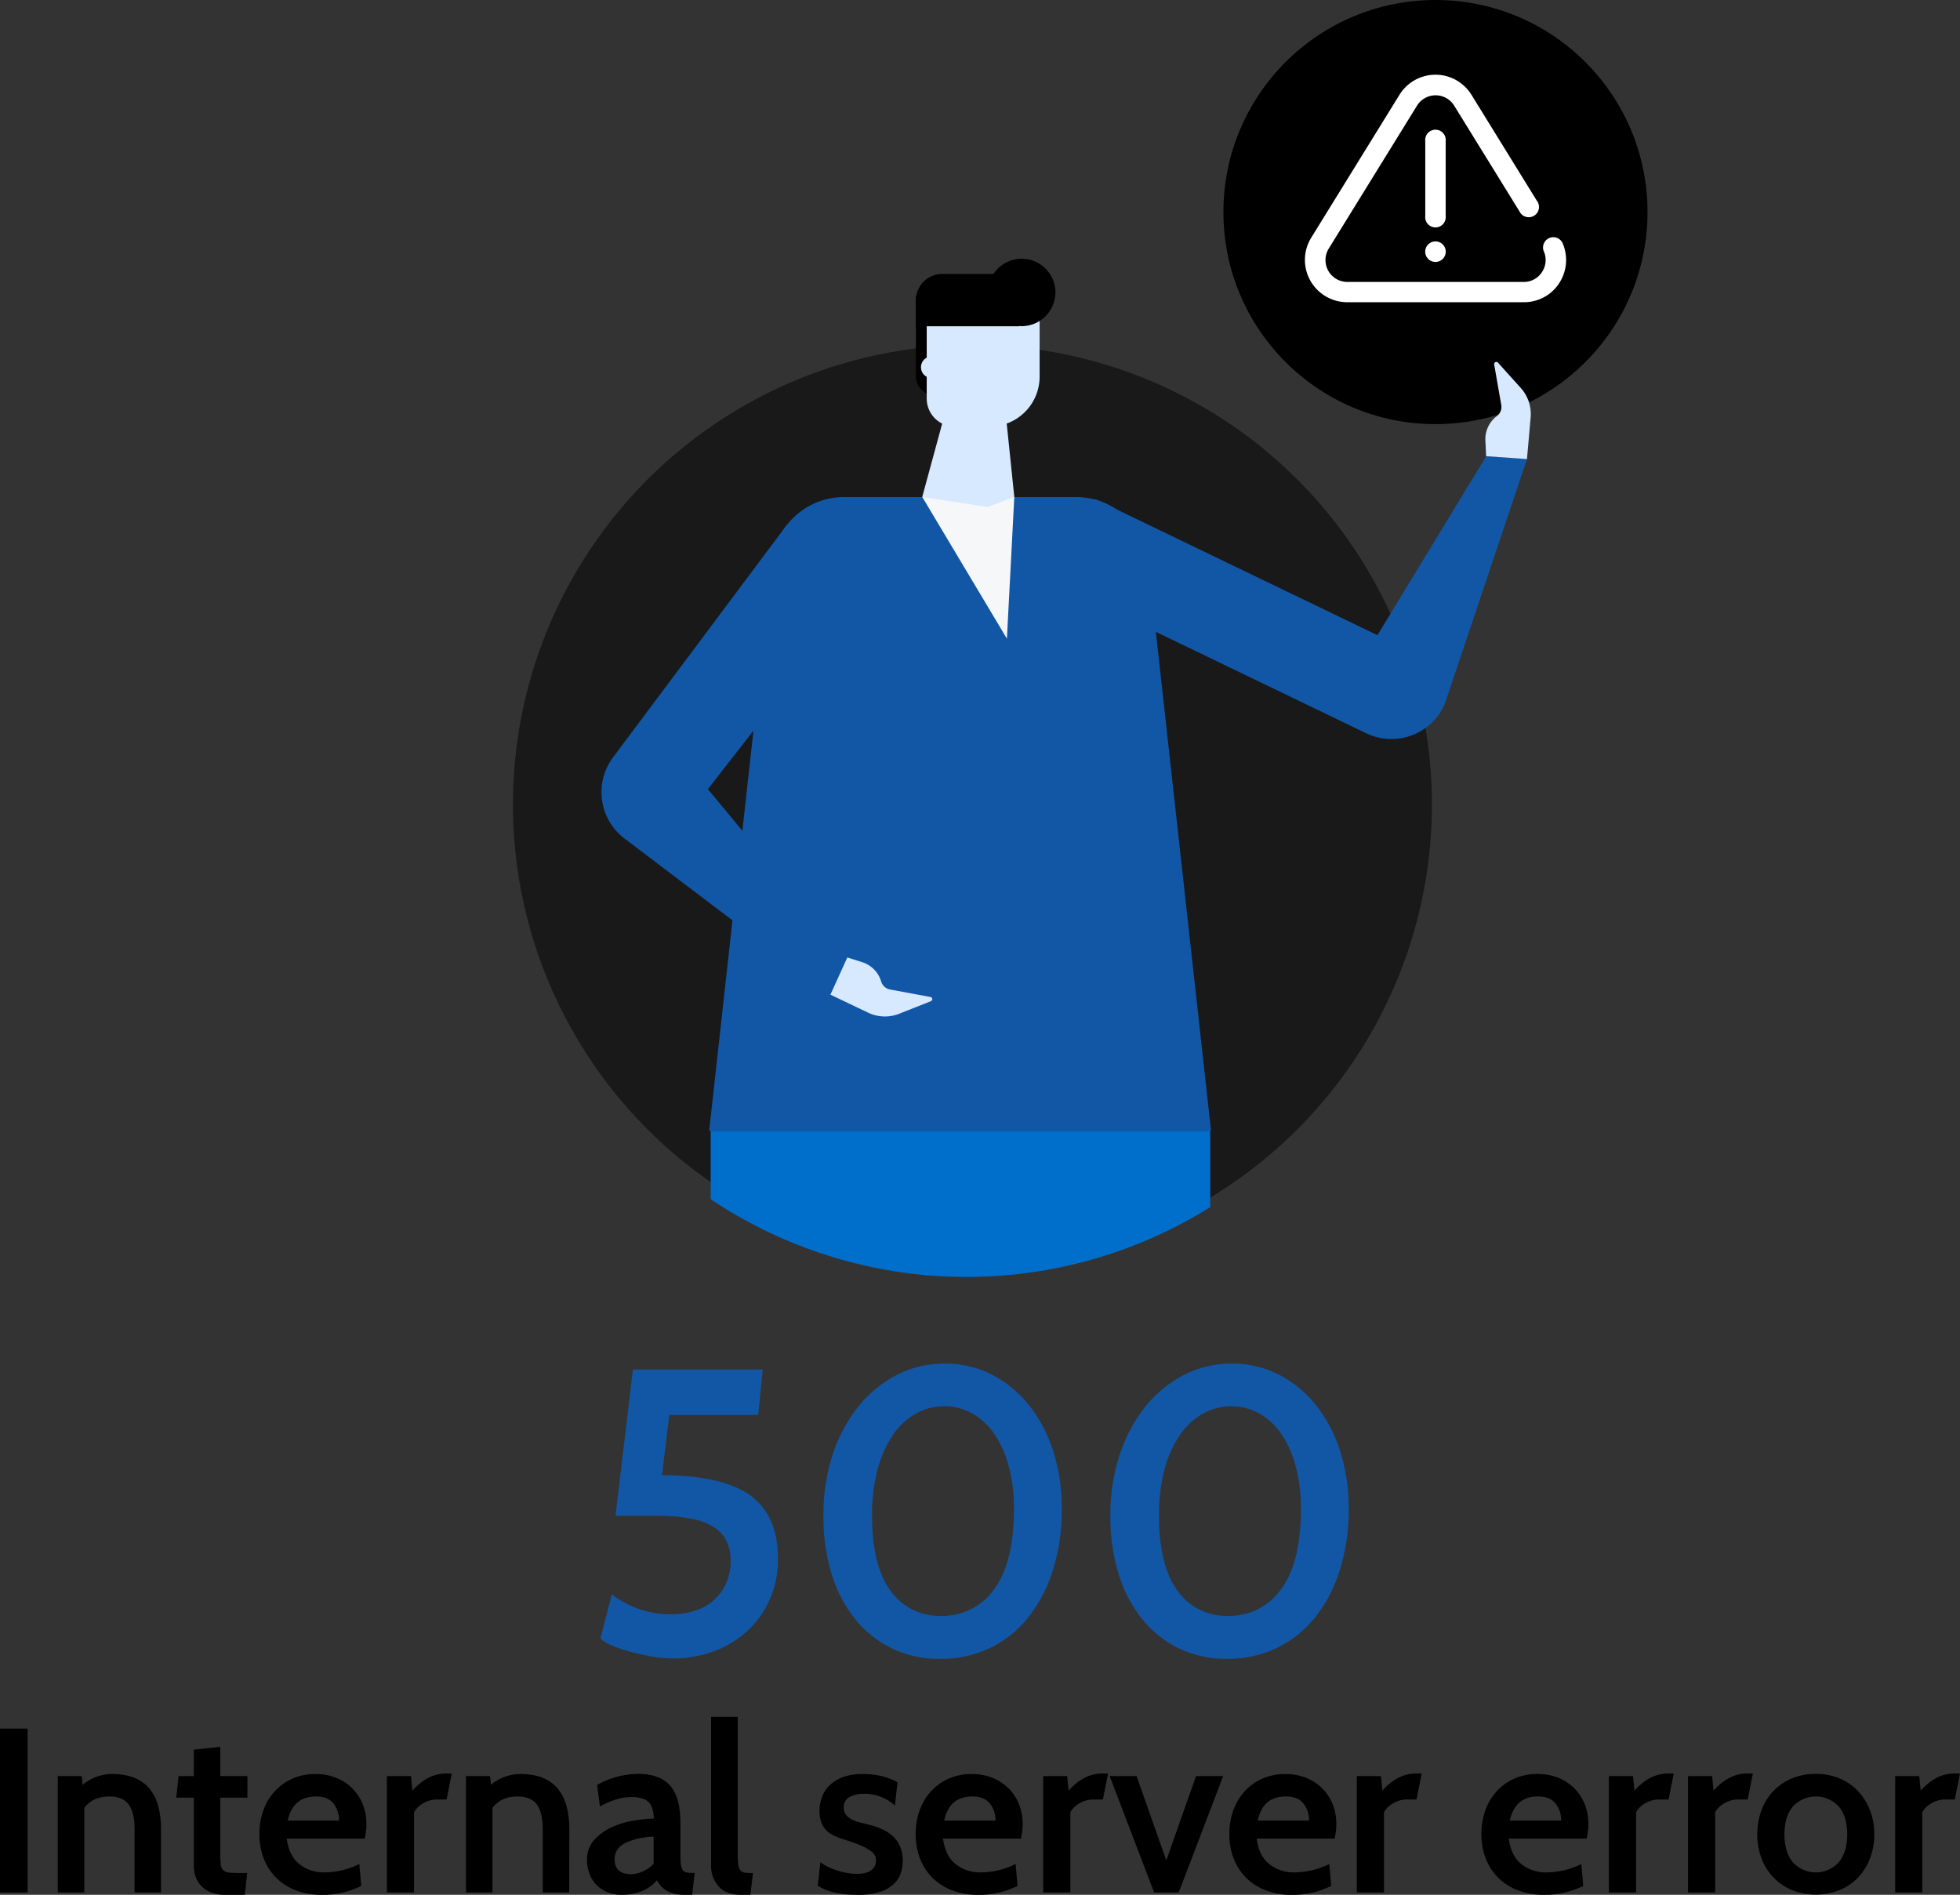 <svg xmlns="http://www.w3.org/2000/svg" xmlns:xlink="http://www.w3.org/1999/xlink" viewBox="0 0 764.02 738.57"><rect x="0" y="0" width="764.02" height="738.57" fill="#333333" stroke="none"/><defs><style>.cls-1{fill:none;}.cls-2{fill:#fff;}.cls-3{fill:#1257a6;}.cls-4{fill:#191919;}.cls-5{fill:#d7e9ff;}.cls-6{fill:#f5f7f9;}.cls-7{clip-path:url(#clip-path);}.cls-8{fill:#006fcc;}</style><clipPath id="clip-path"><circle class="cls-1" cx="376.77" cy="318.46" r="179.29"/></clipPath></defs><g id="Capa_2" data-name="Capa 2"><g id="Capa_1-2" data-name="Capa 1"><circle cx="559.55" cy="82.66" r="82.66"/><path class="cls-2" d="M609.3,95.25a4,4,0,1,0-7.39,3,8.47,8.47,0,0,1-.91,7.92,8.38,8.38,0,0,1-7,3.73h-68.8a8.53,8.53,0,0,1-7.25-13l34.4-55.7a8.52,8.52,0,0,1,14.51,0l25.44,41.19A4,4,0,1,0,599,78.13L573.58,36.94a16.49,16.49,0,0,0-28.05,0l-34.4,55.7a16.49,16.49,0,0,0,14,25.16H594a16.25,16.25,0,0,0,13.64-7.21A16.49,16.49,0,0,0,609.3,95.25Z"/><path class="cls-2" d="M559.56,102.1a4,4,0,0,0,0-8h0a4,4,0,0,0,0,8Z"/><path class="cls-2" d="M563.53,84.2V55a4,4,0,1,0-7.95,0V84.2a4,4,0,1,0,7.95,0Z"/><path d="M10.77,737.66H0V673.79H10.77Z"/><path d="M62.77,737.66H52.46V713.11q0-6.66-2.33-9.76t-7.52-3.1q-6.39,0-9.76,4.47v32.94H22.54V692.31h9.3l.37,3.38a18.09,18.09,0,0,1,11.49-4.2q19.06,0,19.07,21.62Z"/><path d="M96.35,730.08l-.92,8.49H87.59a14.33,14.33,0,0,1-5.29-.91,10.7,10.7,0,0,1-3.79-2.47,9.7,9.7,0,0,1-2.23-3.65,13.71,13.71,0,0,1-.74-4.56V700.71H68.7l.91-8.4h5.93V682l10.32-1.09v11.4H96.44v8.4H85.86v21.53a39.23,39.23,0,0,0,.18,4.42A3.81,3.81,0,0,0,87,729a3.75,3.75,0,0,0,2.28.91,39.31,39.31,0,0,0,4.29.18Z"/><path d="M142.15,716.67H111.77q.9,6.8,5,10a15.17,15.17,0,0,0,9.62,3.17,30.73,30.73,0,0,0,13.69-3.28l.73,8.57a34.14,34.14,0,0,1-15.15,3.47,28.38,28.38,0,0,1-10.4-1.78,21.82,21.82,0,0,1-7.71-5,21.51,21.51,0,0,1-4.79-7.48,26.22,26.22,0,0,1-1.64-9.4,27.06,27.06,0,0,1,1.51-9.17,21.86,21.86,0,0,1,4.38-7.44,20.6,20.6,0,0,1,6.89-5,21.87,21.87,0,0,1,9.12-1.82,21.45,21.45,0,0,1,7.89,1.41,18.9,18.9,0,0,1,6.25,4,18.29,18.29,0,0,1,4.15,6.16,20.38,20.38,0,0,1,1.51,8c0,.73,0,1.57-.14,2.51A29,29,0,0,1,142.15,716.67Zm-19-16.42q-8.94,0-11,9.4h20A10.31,10.31,0,0,0,130,703Q127.82,700.24,123.17,700.25Z"/><path d="M176.09,691.31l-2,10.12h-3.83a10.31,10.31,0,0,0-5.25,1.46,9.28,9.28,0,0,0-3.6,3.47v31.3H150.81V692.31h9.4l.55,5.66q6-6.66,13.05-6.66Z"/><path d="M221.89,737.66H211.58V713.11q0-6.66-2.33-9.76t-7.52-3.1q-6.39,0-9.77,4.47v32.94H181.65V692.31H191l.36,3.38a18.12,18.12,0,0,1,11.5-4.2q19.06,0,19.07,21.62Z"/><path d="M270.79,730.08l-1,8.49h-3.1q-7.67,0-10.59-5.66-4.92,5.65-13.86,5.66a14.72,14.72,0,0,1-5.39-1,12.07,12.07,0,0,1-4.24-2.74,12.43,12.43,0,0,1-2.78-4.29,14.68,14.68,0,0,1-1-5.51,11.23,11.23,0,0,1,2.69-7.71,20.42,20.42,0,0,1,6.62-4.93,32.1,32.1,0,0,1,8.44-2.65,58.16,58.16,0,0,1,8.26-.86c-.07-3.11-.77-5.28-2.1-6.53s-3.56-1.87-6.66-1.87q-5.56,0-12.23,3.65l-1.09-8.39a33.25,33.25,0,0,1,16.15-4.29q8.21,0,12.27,4.52t4.06,14.82v11.32c0,1.7,0,3.07.13,4.1a6.56,6.56,0,0,0,.6,2.42,2.18,2.18,0,0,0,1.32,1.14,8.08,8.08,0,0,0,2.33.27Zm-16-3.65V715.94a26.63,26.63,0,0,0-11,2.42q-4.2,2.14-4.2,6.25,0,5.92,6.39,5.93a11.47,11.47,0,0,0,4.65-1.1A12.38,12.38,0,0,0,254.83,726.43Z"/><path d="M293.51,730.08l-1,8.49h-3.65q-5.85,0-8.76-3.29a12,12,0,0,1-2.92-8.3V669.23h10.4v53.1a39.57,39.57,0,0,0,.18,4.29,4.64,4.64,0,0,0,.78,2.32,2.61,2.61,0,0,0,1.78,1A22.23,22.23,0,0,0,293.51,730.08Z"/><path d="M334.2,738.57q-10.12,0-15.42-3.56l1-9.12a19.58,19.58,0,0,0,2.69,1.64A25.65,25.65,0,0,0,326,729a30.78,30.78,0,0,0,3.92,1,20.51,20.51,0,0,0,4,.41c2.61,0,4.53-.49,5.74-1.46a4.57,4.57,0,0,0,1.83-3.74,4.38,4.38,0,0,0-2-3.65A20.59,20.59,0,0,0,334.7,719q-2.77-1.1-5.79-2a24.7,24.7,0,0,1-5-2.14q-4.47-2.65-4.47-9.13a15.26,15.26,0,0,1,1-5.33,12,12,0,0,1,3-4.57,15.23,15.23,0,0,1,5.2-3.14,21.4,21.4,0,0,1,7.53-1.19q8.29,0,13.68,3.28l-1,9a17.46,17.46,0,0,0-12-4.57,11.41,11.41,0,0,0-5.71,1.28,4.29,4.29,0,0,0-2.23,4,4.57,4.57,0,0,0,.87,2.92,6.84,6.84,0,0,0,2.32,1.82,16,16,0,0,0,3.33,1.19c1.25.3,2.54.63,3.88,1q12.58,3.2,12.59,13.78a16.81,16.81,0,0,1-.64,4.51,10.21,10.21,0,0,1-2.55,4.34,14,14,0,0,1-5.39,3.28A26.62,26.62,0,0,1,334.2,738.57Z"/><path d="M398,716.67H367.59q.92,6.8,5,10a15.17,15.17,0,0,0,9.62,3.17,30.73,30.73,0,0,0,13.69-3.28l.73,8.57a34.2,34.2,0,0,1-15.15,3.47,28.38,28.38,0,0,1-10.4-1.78,21.82,21.82,0,0,1-7.71-5,21.51,21.51,0,0,1-4.79-7.48,26.22,26.22,0,0,1-1.64-9.4,27.31,27.31,0,0,1,1.5-9.17,22.18,22.18,0,0,1,4.38-7.44,20.8,20.8,0,0,1,6.89-5,22,22,0,0,1,9.13-1.82,21.53,21.53,0,0,1,7.89,1.41,19,19,0,0,1,6.25,4,18.29,18.29,0,0,1,4.15,6.16,20.56,20.56,0,0,1,1.51,8c0,.73-.05,1.57-.14,2.51A29,29,0,0,1,398,716.67Zm-19-16.42q-8.94,0-10.95,9.4h20a10.31,10.31,0,0,0-2.19-6.66Q383.65,700.24,379,700.25Z"/><path d="M431.92,691.31l-2,10.12h-3.83a10.31,10.31,0,0,0-5.25,1.46,9.28,9.28,0,0,0-3.6,3.47v31.3H406.64V692.31H416l.55,5.66q6-6.66,13-6.66Z"/><path d="M476.8,692.31l-17.33,45.35h-9.58l-17.34-45.35h10.5l11.58,32.85,11.59-32.85Z"/><path d="M520.23,716.67H489.85q.91,6.8,5,10a15.22,15.22,0,0,0,9.63,3.17,30.76,30.76,0,0,0,13.69-3.28l.73,8.57a34.2,34.2,0,0,1-15.15,3.47,28.38,28.38,0,0,1-10.4-1.78,21.82,21.82,0,0,1-7.71-5,21.37,21.37,0,0,1-4.79-7.48,26,26,0,0,1-1.64-9.4,27.31,27.31,0,0,1,1.5-9.17,22.18,22.18,0,0,1,4.38-7.44,20.7,20.7,0,0,1,6.89-5,21.94,21.94,0,0,1,9.12-1.82,21.55,21.55,0,0,1,7.9,1.41,19,19,0,0,1,6.25,4,18.44,18.44,0,0,1,4.15,6.16,20.55,20.55,0,0,1,1.5,8c0,.73,0,1.57-.13,2.51A29.18,29.18,0,0,1,520.23,716.67Zm-19-16.42q-9,0-10.95,9.4h20A10.31,10.31,0,0,0,508.1,703Q505.91,700.24,501.26,700.25Z"/><path d="M554.17,691.31l-2,10.12h-3.83a10.31,10.31,0,0,0-5.25,1.46,9.28,9.28,0,0,0-3.6,3.47v31.3H528.9V692.31h9.4l.55,5.66q6-6.66,13-6.66Z"/><path d="M618.5,716.67H588.11q.92,6.8,5,10a15.17,15.17,0,0,0,9.62,3.17,30.76,30.76,0,0,0,13.69-3.28l.73,8.57A34.2,34.2,0,0,1,602,738.57a28.38,28.38,0,0,1-10.4-1.78,21.82,21.82,0,0,1-7.71-5,21.51,21.51,0,0,1-4.79-7.48,26.22,26.22,0,0,1-1.64-9.4,27.31,27.31,0,0,1,1.5-9.17,22.18,22.18,0,0,1,4.38-7.44,20.8,20.8,0,0,1,6.89-5,22,22,0,0,1,9.13-1.82,21.53,21.53,0,0,1,7.89,1.41,19,19,0,0,1,6.25,4,18.29,18.29,0,0,1,4.15,6.16,20.55,20.55,0,0,1,1.5,8c0,.73,0,1.57-.13,2.51A29,29,0,0,1,618.5,716.67Zm-19-16.42q-8.94,0-10.95,9.4h20a10.31,10.31,0,0,0-2.19-6.66Q604.17,700.24,599.52,700.25Z"/><path d="M652.43,691.31l-2,10.12H646.6a10.31,10.31,0,0,0-5.25,1.46,9.28,9.28,0,0,0-3.6,3.47v31.3H627.16V692.31h9.4l.55,5.66q6-6.66,13-6.66Z"/><path d="M683.27,691.31l-2,10.12h-3.84a10.3,10.3,0,0,0-5.24,1.46,9.24,9.24,0,0,0-3.61,3.47v31.3H658V692.31h9.4l.54,5.66q6-6.66,13-6.66Z"/><path d="M685,715a26.65,26.65,0,0,1,1.59-9.26,21.77,21.77,0,0,1,4.57-7.48,21.28,21.28,0,0,1,7.2-5,23.8,23.8,0,0,1,9.45-1.82,23.4,23.4,0,0,1,9.39,1.82,21.23,21.23,0,0,1,7.17,5,23,23,0,0,1,4.6,7.48,25.45,25.45,0,0,1,1.65,9.22,26.25,26.25,0,0,1-1.6,9.21,22.53,22.53,0,0,1-4.56,7.49,20.94,20.94,0,0,1-7.21,5,25.39,25.39,0,0,1-18.93,0,21.25,21.25,0,0,1-7.16-5,21.83,21.83,0,0,1-4.57-7.43A26.57,26.57,0,0,1,685,715Zm10.58,0q0,6.82,3.24,10.83a12.09,12.09,0,0,0,18,0q3.24-4,3.24-10.83c0-4.54-1.08-8.14-3.24-10.77a12.17,12.17,0,0,0-18,0C696.67,706.84,695.59,710.44,695.59,715Z"/><path d="M764,691.31l-2,10.12h-3.83a10.36,10.36,0,0,0-5.25,1.46,9.28,9.28,0,0,0-3.6,3.47v31.3H738.75V692.31h9.39l.55,5.66q6-6.66,13-6.66Z"/><path class="cls-3" d="M262.32,646.45a49.57,49.57,0,0,1-8.93-.87q-4.66-.87-8.77-2.06a50.14,50.14,0,0,1-7-2.53q-2.93-1.34-3.55-2.45l4.42-17.07a37.39,37.39,0,0,0,23.39,7.75,29.23,29.23,0,0,0,8.93-1.34,20.46,20.46,0,0,0,7.27-4,19.68,19.68,0,0,0,4.9-6.56,20.82,20.82,0,0,0,1.82-8.93,17.69,17.69,0,0,0-1.5-7.51,13.61,13.61,0,0,0-4.9-5.53,24.63,24.63,0,0,0-9-3.4,72.58,72.58,0,0,0-13.67-1.11h-15.8l6.79-57h50.58l-1.74,17.7H260.9L258.05,575q23.86.16,34.53,8t10.67,24.58a38.3,38.3,0,0,1-3.32,16.2A37.3,37.3,0,0,1,291,636a38.91,38.91,0,0,1-13,7.75A45.67,45.67,0,0,1,262.32,646.45Z"/><path class="cls-3" d="M366.47,646.6a42.4,42.4,0,0,1-18.65-4,41.61,41.61,0,0,1-14.38-11.38,52.31,52.31,0,0,1-9.25-17.62A75.4,75.4,0,0,1,321,590.81,74.46,74.46,0,0,1,324.58,567a59.62,59.62,0,0,1,10-18.73,46.78,46.78,0,0,1,15-12.33,40.54,40.54,0,0,1,18.73-4.42,39.3,39.3,0,0,1,18.26,4.27A44.71,44.71,0,0,1,401,547.59a55.85,55.85,0,0,1,9.48,17.86,72.22,72.22,0,0,1,3.4,22.68,78.13,78.13,0,0,1-3.4,23.7,57,57,0,0,1-9.56,18.5,42.91,42.91,0,0,1-14.94,12A44,44,0,0,1,366.47,646.6Zm1.58-98.46a22.55,22.55,0,0,0-10.83,2.77,26.47,26.47,0,0,0-9,8.22,42.6,42.6,0,0,0-6.08,13.43,68.3,68.3,0,0,0-2.21,18.25q0,19.61,7.26,29.32a23.22,23.22,0,0,0,19.6,9.72,24.58,24.58,0,0,0,20.71-10.35q7.74-10.35,7.74-31.37a62.27,62.27,0,0,0-2.13-17,40.64,40.64,0,0,0-5.77-12.57,25.59,25.59,0,0,0-8.62-7.74A22.09,22.09,0,0,0,368.05,548.14Z"/><path class="cls-3" d="M478.36,646.6a42.4,42.4,0,0,1-18.65-4,41.61,41.61,0,0,1-14.38-11.38,52.31,52.31,0,0,1-9.25-17.62,75.4,75.4,0,0,1-3.24-22.76A74.18,74.18,0,0,1,436.48,567a59.6,59.6,0,0,1,10-18.73,46.71,46.71,0,0,1,15-12.33,40.47,40.47,0,0,1,18.72-4.42,39.27,39.27,0,0,1,18.26,4.27,44.71,44.71,0,0,1,14.38,11.77,55.65,55.65,0,0,1,9.48,17.86,72.22,72.22,0,0,1,3.4,22.68,78.13,78.13,0,0,1-3.4,23.7,56.85,56.85,0,0,1-9.56,18.5,43,43,0,0,1-14.93,12A44.11,44.11,0,0,1,478.36,646.6Zm1.58-98.46a22.57,22.57,0,0,0-10.83,2.77,26.47,26.47,0,0,0-9,8.22A42.6,42.6,0,0,0,454,572.56a68.3,68.3,0,0,0-2.21,18.25q0,19.61,7.27,29.32a23.2,23.2,0,0,0,19.59,9.72,24.58,24.58,0,0,0,20.71-10.35q7.74-10.35,7.74-31.37a62.27,62.27,0,0,0-2.13-17,40.41,40.41,0,0,0-5.77-12.57,25.65,25.65,0,0,0-8.61-7.74A22.16,22.16,0,0,0,479.94,548.14Z"/><circle class="cls-4" cx="379.06" cy="313.56" r="179.11"/><path d="M357,115.64h4.66a7.76,7.76,0,0,1,7.76,7.76v30.83a0,0,0,0,1,0,0H357a0,0,0,0,1,0,0V115.64A0,0,0,0,1,357,115.64Z" transform="translate(726.43 269.88) rotate(180)"/><path class="cls-5" d="M361.25,115.52h44a0,0,0,0,1,0,0v31.29a19.45,19.45,0,0,1-19.45,19.45H372.13a10.89,10.89,0,0,1-10.89-10.89V115.52A0,0,0,0,1,361.25,115.52Z"/><path class="cls-3" d="M276.44,440.76H472.07l-24.56-222a28.13,28.13,0,0,0-28-25H329a28.14,28.14,0,0,0-28,25l-10.89,98.49Z"/><polygon class="cls-6" points="395.38 193.7 392.5 248.95 359.49 193.7 395.38 193.7"/><polygon class="cls-5" points="370.23 154.23 390.81 149.53 395.38 193.7 384.95 197.6 359.49 193.7 370.23 154.23"/><path d="M385.12,114a13.14,13.14,0,1,0,13.14-13.15A13.14,13.14,0,0,0,385.12,114Z"/><path d="M357,106.77h40.15a0,0,0,0,1,0,0v10.09a10.31,10.31,0,0,1-10.31,10.31H357a0,0,0,0,1,0,0V106.77A0,0,0,0,1,357,106.77Z" transform="translate(754.16 233.95) rotate(180)"/><path class="cls-5" d="M359,143.15a4.22,4.22,0,1,0,4.22-4.22A4.21,4.21,0,0,0,359,143.15Z"/><path class="cls-3" d="M595.22,178.94l-32.09,95.6a22.68,22.68,0,0,1-30.6,11.27L411.18,227.3,427,194.59l109.94,53,42.41-69.79Z"/><path class="cls-3" d="M323.72,387.7l6.59-14.52L275.93,307.6l67.6-86.7-36.62-16.56L239,295.17a22.69,22.69,0,0,0,4.87,32Z"/><path class="cls-5" d="M595.22,178.94l1.43-16.18a15.2,15.2,0,0,0-3.85-11.55l-8.88-9.86a.86.86,0,0,0-1.48.72l2.76,15.79a4.43,4.43,0,0,1-1.7,4.31,11.3,11.3,0,0,0-4.49,9.57l.3,6.08Z"/><path class="cls-5" d="M323.7,387.71l14.66,7a15.17,15.17,0,0,0,12.17.43l12.33-4.89a.85.85,0,0,0-.16-1.63l-15.76-2.92a4.47,4.47,0,0,1-3.45-3.11,11.26,11.26,0,0,0-7.4-7.54l-5.8-1.83Z"/><g class="cls-7"><rect class="cls-8" x="277.03" y="440.76" width="194.72" height="60.55"/></g></g></g></svg>